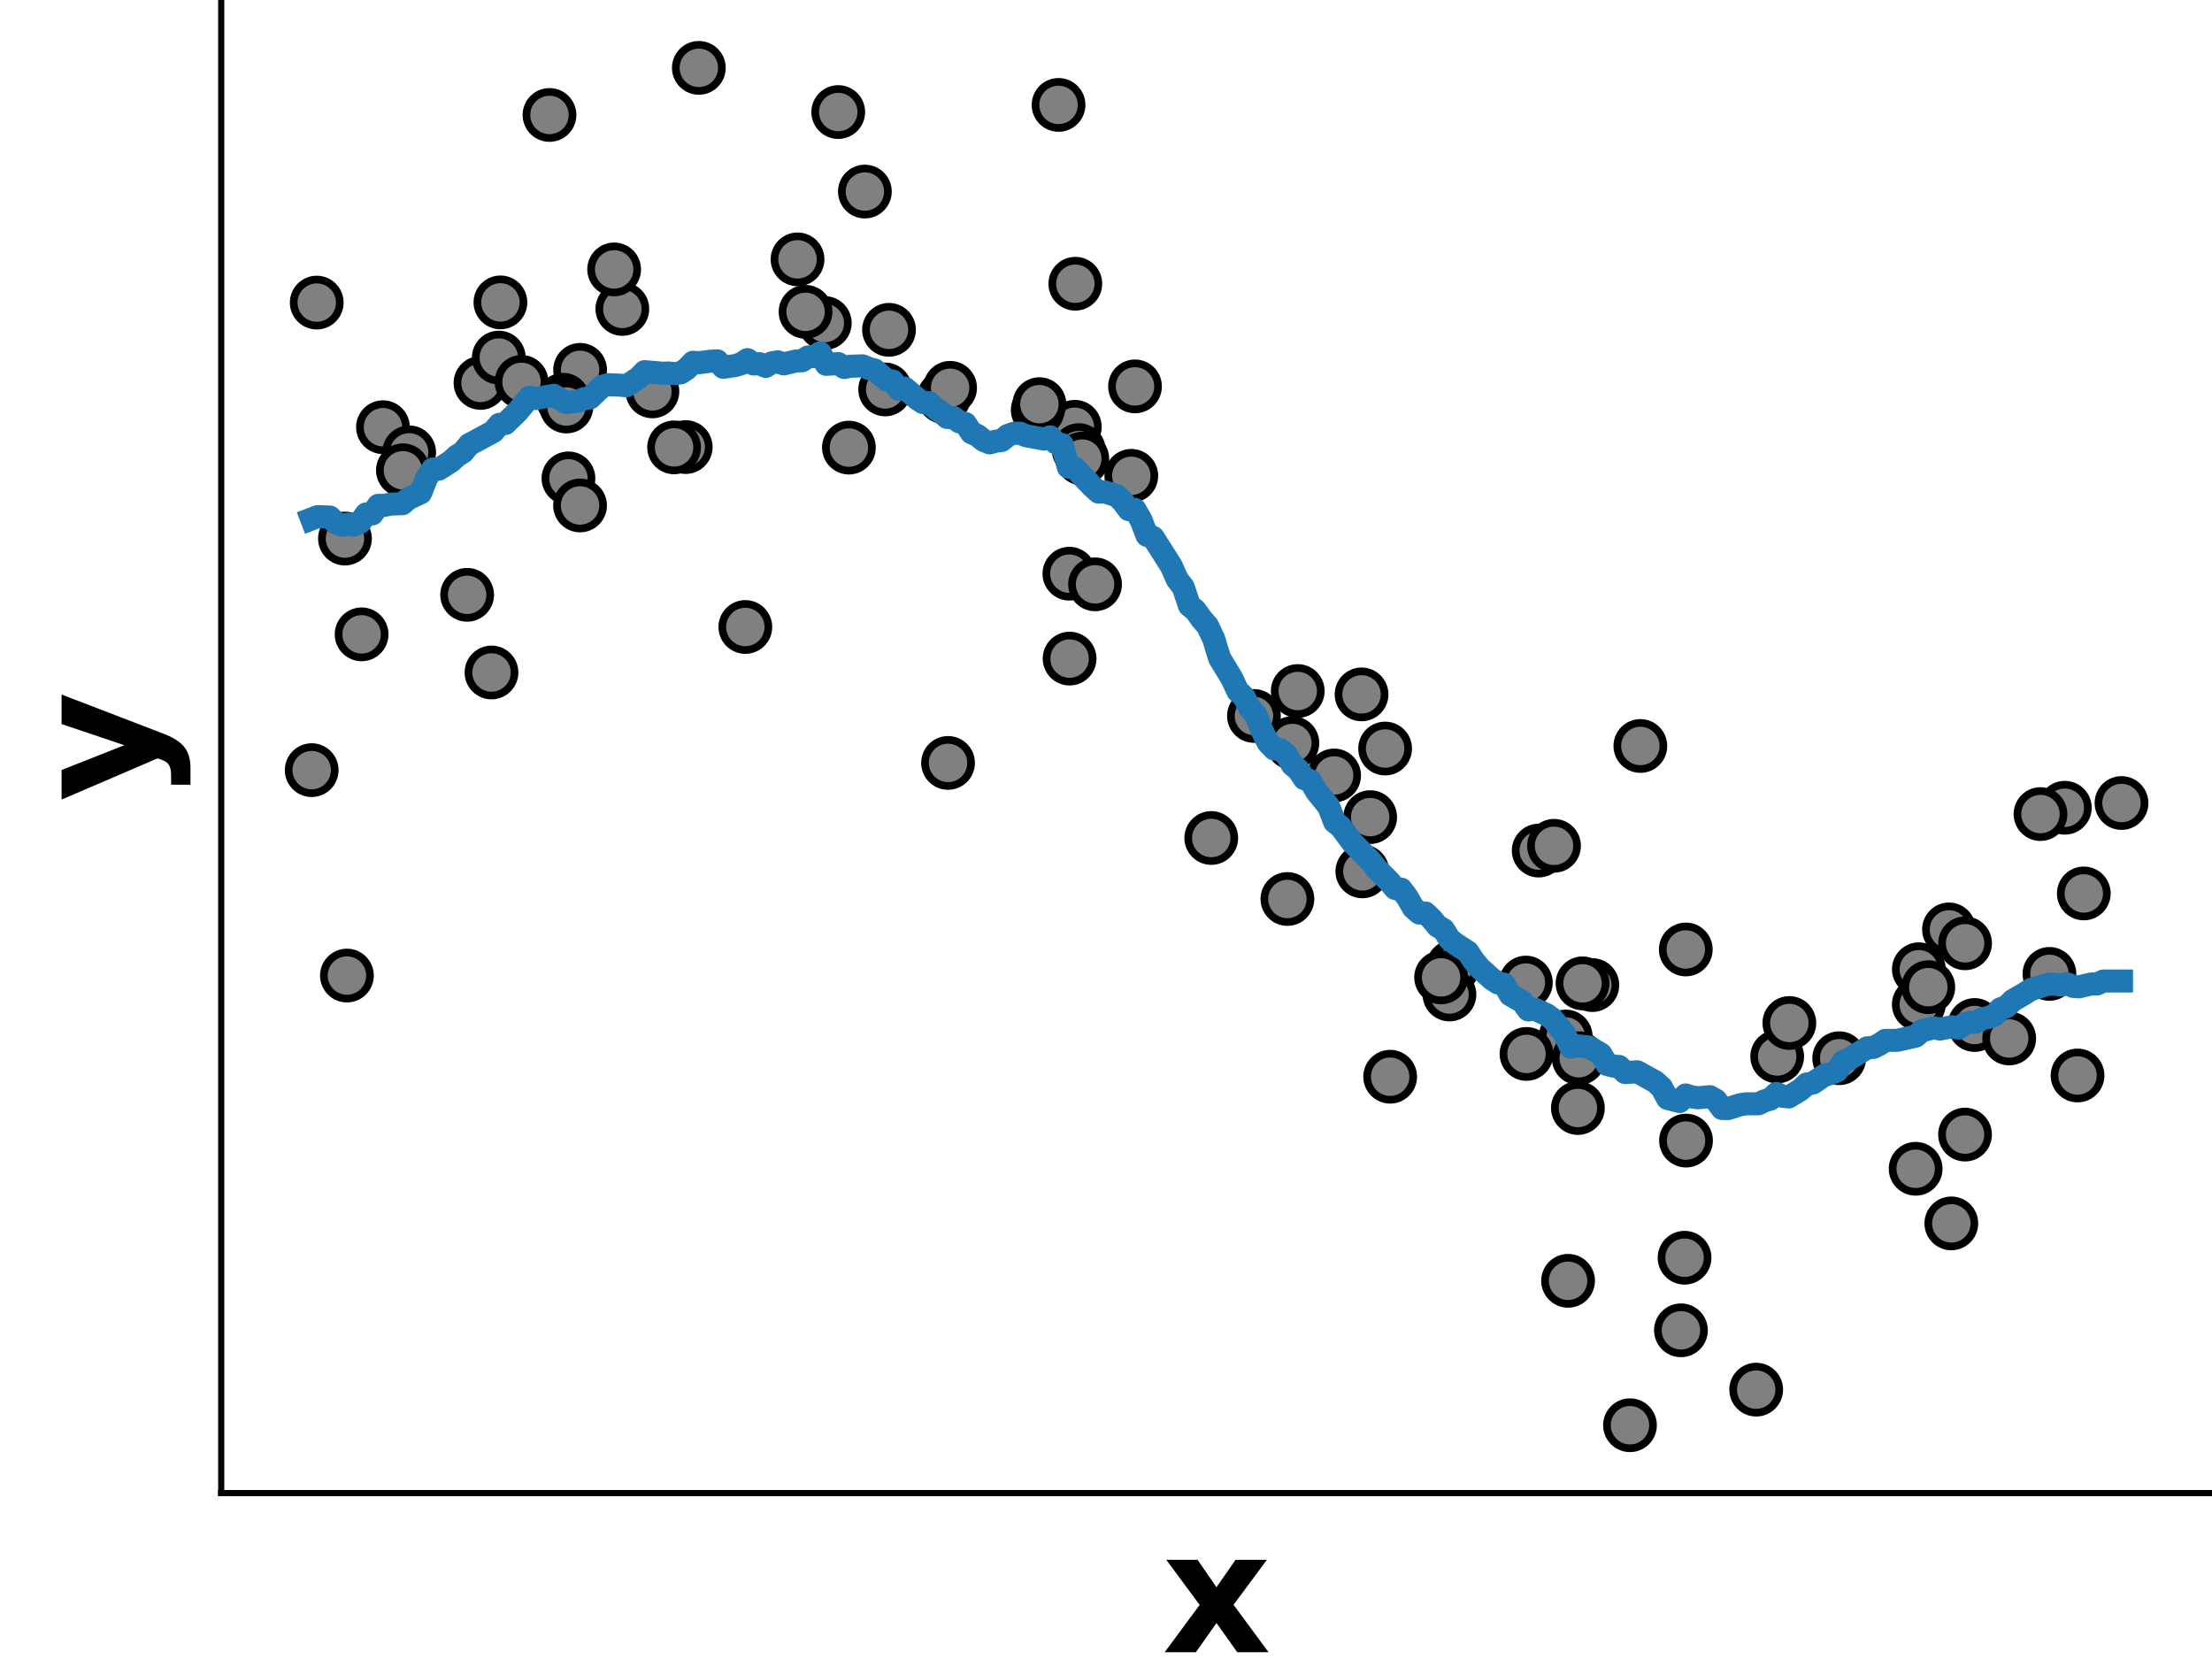 <?xml version="1.0" encoding="utf-8" standalone="no"?>
<!DOCTYPE svg PUBLIC "-//W3C//DTD SVG 1.1//EN"
  "http://www.w3.org/Graphics/SVG/1.1/DTD/svg11.dtd">
<!-- Created with matplotlib (https://matplotlib.org/) -->
<svg height="216pt" version="1.1" viewBox="0 0 288 216" width="288pt" xmlns="http://www.w3.org/2000/svg" xmlns:xlink="http://www.w3.org/1999/xlink">
 <defs>
  <style type="text/css">*{stroke-linecap:butt;stroke-linejoin:round;}</style>
 </defs>
 <g id="figure_1">
  <g id="patch_1">
   <path d="M 0 216 
L 288 216 
L 288 0 
L 0 0 
z
" style="fill:none;"/>
  </g>
  <g id="axes_1">
   <g id="patch_2">
    <path d="M 28.8 194.4 
L 288 194.4 
L 288 0 
L 28.8 0 
z
" style="fill:none;"/>
   </g>
   <g id="PathCollection_1">
    <defs>
     <path d="M 0 3 
C 0.796 3 1.559 2.684 2.121 2.121 
C 2.684 1.559 3 0.796 3 0 
C 3 -0.796 2.684 -1.559 2.121 -2.121 
C 1.559 -2.684 0.796 -3 0 -3 
C -0.796 -3 -1.559 -2.684 -2.121 -2.121 
C -2.684 -1.559 -3 -0.796 -3 0 
C -3 0.796 -2.684 1.559 -2.121 2.121 
C -1.559 2.684 -0.796 3 0 3 
z
" id="mefa425c448" style="stroke:#000000;"/>
    </defs>
    <g clip-path="url(#pb79121656e)">
     <use style="fill:#808080;stroke:#000000;" x="139.939" xlink:href="#mefa425c448" y="55.566"/>
     <use style="fill:#808080;stroke:#000000;" x="212.221" xlink:href="#mefa425c448" y="185.564"/>
     <use style="fill:#808080;stroke:#000000;" x="40.582" xlink:href="#mefa425c448" y="100.271"/>
     <use style="fill:#808080;stroke:#000000;" x="112.606" xlink:href="#mefa425c448" y="24.941"/>
     <use style="fill:#808080;stroke:#000000;" x="75.529" xlink:href="#mefa425c448" y="48.152"/>
     <use style="fill:#808080;stroke:#000000;" x="62.561" xlink:href="#mefa425c448" y="49.856"/>
     <use style="fill:#808080;stroke:#000000;" x="84.944" xlink:href="#mefa425c448" y="50.958"/>
     <use style="fill:#808080;stroke:#000000;" x="122.908" xlink:href="#mefa425c448" y="51.702"/>
     <use style="fill:#808080;stroke:#000000;" x="135.111" xlink:href="#mefa425c448" y="53.383"/>
     <use style="fill:#808080;stroke:#000000;" x="168.964" xlink:href="#mefa425c448" y="89.971"/>
     <use style="fill:#808080;stroke:#000000;" x="140.456" xlink:href="#mefa425c448" y="58.606"/>
     <use style="fill:#808080;stroke:#000000;" x="203.855" xlink:href="#mefa425c448" y="134.949"/>
     <use style="fill:#808080;stroke:#000000;" x="89.279" xlink:href="#mefa425c448" y="58.206"/>
     <use style="fill:#808080;stroke:#000000;" x="249.826" xlink:href="#mefa425c448" y="130.771"/>
     <use style="fill:#808080;stroke:#000000;" x="47.082" xlink:href="#mefa425c448" y="82.591"/>
     <use style="fill:#808080;stroke:#000000;" x="200.339" xlink:href="#mefa425c448" y="110.744"/>
     <use style="fill:#808080;stroke:#000000;" x="140.006" xlink:href="#mefa425c448" y="36.942"/>
     <use style="fill:#808080;stroke:#000000;" x="173.701" xlink:href="#mefa425c448" y="100.966"/>
     <use style="fill:#808080;stroke:#000000;" x="74.011" xlink:href="#mefa425c448" y="62.283"/>
     <use style="fill:#808080;stroke:#000000;" x="87.766" xlink:href="#mefa425c448" y="58.247"/>
     <use style="fill:#808080;stroke:#000000;" x="231.387" xlink:href="#mefa425c448" y="137.555"/>
     <use style="fill:#808080;stroke:#000000;" x="271.309" xlink:href="#mefa425c448" y="116.325"/>
     <use style="fill:#808080;stroke:#000000;" x="115.249" xlink:href="#mefa425c448" y="50.705"/>
     <use style="fill:#808080;stroke:#000000;" x="205.548" xlink:href="#mefa425c448" y="137.781"/>
     <use style="fill:#808080;stroke:#000000;" x="249.414" xlink:href="#mefa425c448" y="152.174"/>
     <use style="fill:#808080;stroke:#000000;" x="253.756" xlink:href="#mefa425c448" y="121.008"/>
     <use style="fill:#808080;stroke:#000000;" x="60.822" xlink:href="#mefa425c448" y="77.445"/>
     <use style="fill:#808080;stroke:#000000;" x="49.862" xlink:href="#mefa425c448" y="55.62"/>
     <use style="fill:#808080;stroke:#000000;" x="81.028" xlink:href="#mefa425c448" y="40.222"/>
     <use style="fill:#808080;stroke:#000000;" x="249.832" xlink:href="#mefa425c448" y="126.195"/>
     <use style="fill:#808080;stroke:#000000;" x="63.992" xlink:href="#mefa425c448" y="87.557"/>
     <use style="fill:#808080;stroke:#000000;" x="140.912" xlink:href="#mefa425c448" y="59.712"/>
     <use style="fill:#808080;stroke:#000000;" x="268.837" xlink:href="#mefa425c448" y="105.168"/>
     <use style="fill:#808080;stroke:#000000;" x="167.618" xlink:href="#mefa425c448" y="117.048"/>
     <use style="fill:#808080;stroke:#000000;" x="205.441" xlink:href="#mefa425c448" y="144.263"/>
     <use style="fill:#808080;stroke:#000000;" x="115.748" xlink:href="#mefa425c448" y="42.943"/>
     <use style="fill:#808080;stroke:#000000;" x="204.16" xlink:href="#mefa425c448" y="166.761"/>
     <use style="fill:#808080;stroke:#000000;" x="239.461" xlink:href="#mefa425c448" y="137.78"/>
     <use style="fill:#808080;stroke:#000000;" x="44.913" xlink:href="#mefa425c448" y="70.12"/>
     <use style="fill:#808080;stroke:#000000;" x="219.328" xlink:href="#mefa425c448" y="163.756"/>
     <use style="fill:#808080;stroke:#000000;" x="276.218" xlink:href="#mefa425c448" y="104.552"/>
     <use style="fill:#808080;stroke:#000000;" x="218.856" xlink:href="#mefa425c448" y="173.205"/>
     <use style="fill:#808080;stroke:#000000;" x="107.389" xlink:href="#mefa425c448" y="42.059"/>
     <use style="fill:#808080;stroke:#000000;" x="228.654" xlink:href="#mefa425c448" y="180.929"/>
     <use style="fill:#808080;stroke:#000000;" x="65.155" xlink:href="#mefa425c448" y="39.37"/>
     <use style="fill:#808080;stroke:#000000;" x="147.296" xlink:href="#mefa425c448" y="61.952"/>
     <use style="fill:#808080;stroke:#000000;" x="257.089" xlink:href="#mefa425c448" y="133.453"/>
     <use style="fill:#808080;stroke:#000000;" x="110.528" xlink:href="#mefa425c448" y="58.278"/>
     <use style="fill:#808080;stroke:#000000;" x="109.137" xlink:href="#mefa425c448" y="14.589"/>
     <use style="fill:#808080;stroke:#000000;" x="71.543" xlink:href="#mefa425c448" y="14.967"/>
     <use style="fill:#808080;stroke:#000000;" x="45.17" xlink:href="#mefa425c448" y="127.018"/>
     <use style="fill:#808080;stroke:#000000;" x="202.333" xlink:href="#mefa425c448" y="110.124"/>
     <use style="fill:#808080;stroke:#000000;" x="90.989" xlink:href="#mefa425c448" y="8.836"/>
     <use style="fill:#808080;stroke:#000000;" x="103.839" xlink:href="#mefa425c448" y="33.768"/>
     <use style="fill:#808080;stroke:#000000;" x="157.705" xlink:href="#mefa425c448" y="109.105"/>
     <use style="fill:#808080;stroke:#000000;" x="53.272" xlink:href="#mefa425c448" y="58.897"/>
     <use style="fill:#808080;stroke:#000000;" x="177.377" xlink:href="#mefa425c448" y="113.451"/>
     <use style="fill:#808080;stroke:#000000;" x="75.523" xlink:href="#mefa425c448" y="65.811"/>
     <use style="fill:#808080;stroke:#000000;" x="180.997" xlink:href="#mefa425c448" y="140.188"/>
     <use style="fill:#808080;stroke:#000000;" x="207.32" xlink:href="#mefa425c448" y="128.256"/>
     <use style="fill:#808080;stroke:#000000;" x="64.943" xlink:href="#mefa425c448" y="46.557"/>
     <use style="fill:#808080;stroke:#000000;" x="139.232" xlink:href="#mefa425c448" y="74.694"/>
     <use style="fill:#808080;stroke:#000000;" x="206.043" xlink:href="#mefa425c448" y="128.03"/>
     <use style="fill:#808080;stroke:#000000;" x="139.261" xlink:href="#mefa425c448" y="85.749"/>
     <use style="fill:#808080;stroke:#000000;" x="52.459" xlink:href="#mefa425c448" y="61.229"/>
     <use style="fill:#808080;stroke:#000000;" x="168.268" xlink:href="#mefa425c448" y="96.741"/>
     <use style="fill:#808080;stroke:#000000;" x="198.749" xlink:href="#mefa425c448" y="137.221"/>
     <use style="fill:#808080;stroke:#000000;" x="163.262" xlink:href="#mefa425c448" y="93.215"/>
     <use style="fill:#808080;stroke:#000000;" x="265.669" xlink:href="#mefa425c448" y="105.992"/>
     <use style="fill:#808080;stroke:#000000;" x="180.341" xlink:href="#mefa425c448" y="97.459"/>
     <use style="fill:#808080;stroke:#000000;" x="255.852" xlink:href="#mefa425c448" y="122.817"/>
     <use style="fill:#808080;stroke:#000000;" x="73.317" xlink:href="#mefa425c448" y="52.047"/>
     <use style="fill:#808080;stroke:#000000;" x="73.747" xlink:href="#mefa425c448" y="52.928"/>
     <use style="fill:#808080;stroke:#000000;" x="232.971" xlink:href="#mefa425c448" y="133.194"/>
     <use style="fill:#808080;stroke:#000000;" x="135.328" xlink:href="#mefa425c448" y="52.621"/>
     <use style="fill:#808080;stroke:#000000;" x="79.961" xlink:href="#mefa425c448" y="35.077"/>
     <use style="fill:#808080;stroke:#000000;" x="261.597" xlink:href="#mefa425c448" y="135.208"/>
     <use style="fill:#808080;stroke:#000000;" x="123.434" xlink:href="#mefa425c448" y="99.331"/>
     <use style="fill:#808080;stroke:#000000;" x="219.487" xlink:href="#mefa425c448" y="123.619"/>
     <use style="fill:#808080;stroke:#000000;" x="213.573" xlink:href="#mefa425c448" y="97.126"/>
     <use style="fill:#808080;stroke:#000000;" x="251.063" xlink:href="#mefa425c448" y="128.529"/>
     <use style="fill:#808080;stroke:#000000;" x="189.187" xlink:href="#mefa425c448" y="125.844"/>
     <use style="fill:#808080;stroke:#000000;" x="219.518" xlink:href="#mefa425c448" y="148.504"/>
     <use style="fill:#808080;stroke:#000000;" x="123.703" xlink:href="#mefa425c448" y="50.492"/>
     <use style="fill:#808080;stroke:#000000;" x="104.883" xlink:href="#mefa425c448" y="40.603"/>
     <use style="fill:#808080;stroke:#000000;" x="254.061" xlink:href="#mefa425c448" y="159.284"/>
     <use style="fill:#808080;stroke:#000000;" x="142.576" xlink:href="#mefa425c448" y="76.08"/>
     <use style="fill:#808080;stroke:#000000;" x="270.494" xlink:href="#mefa425c448" y="140.027"/>
     <use style="fill:#808080;stroke:#000000;" x="198.665" xlink:href="#mefa425c448" y="127.93"/>
     <use style="fill:#808080;stroke:#000000;" x="188.716" xlink:href="#mefa425c448" y="129.483"/>
     <use style="fill:#808080;stroke:#000000;" x="67.901" xlink:href="#mefa425c448" y="49.722"/>
     <use style="fill:#808080;stroke:#000000;" x="266.835" xlink:href="#mefa425c448" y="126.799"/>
     <use style="fill:#808080;stroke:#000000;" x="147.777" xlink:href="#mefa425c448" y="50.307"/>
     <use style="fill:#808080;stroke:#000000;" x="178.395" xlink:href="#mefa425c448" y="106.39"/>
     <use style="fill:#808080;stroke:#000000;" x="137.821" xlink:href="#mefa425c448" y="13.659"/>
     <use style="fill:#808080;stroke:#000000;" x="97.042" xlink:href="#mefa425c448" y="81.632"/>
     <use style="fill:#808080;stroke:#000000;" x="255.846" xlink:href="#mefa425c448" y="147.722"/>
     <use style="fill:#808080;stroke:#000000;" x="177.273" xlink:href="#mefa425c448" y="90.407"/>
     <use style="fill:#808080;stroke:#000000;" x="41.239" xlink:href="#mefa425c448" y="39.398"/>
     <use style="fill:#808080;stroke:#000000;" x="187.631" xlink:href="#mefa425c448" y="127.255"/>
    </g>
   </g>
   <g id="matplotlib.axis_1">
    <g id="text_1">
     <!-- x -->
     <g transform="translate(151.305 215.117)scale(0.22 -0.22)">
      <defs>
       <path d="M 22.219 27.984 
L 2.484 54.688 
L 21 54.688 
L 32.172 38.484 
L 43.5 54.688 
L 62.016 54.688 
L 42.281 28.078 
L 62.984 0 
L 44.484 0 
L 32.172 17.281 
L 20.016 0 
L 1.516 0 
z
" id="DejaVuSans-Bold-120"/>
      </defs>
      <use xlink:href="#DejaVuSans-Bold-120"/>
     </g>
    </g>
   </g>
   <g id="matplotlib.axis_2">
    <g id="text_2">
     <!-- y -->
     <g transform="translate(20.053 104.371)rotate(-90)scale(0.22 -0.22)">
      <defs>
       <path d="M 1.219 54.688 
L 18.703 54.688 
L 33.406 17.578 
L 45.906 54.688 
L 63.375 54.688 
L 40.375 -5.172 
Q 36.922 -14.312 32.297 -17.938 
Q 27.688 -21.578 20.125 -21.578 
L 10.016 -21.578 
L 10.016 -10.109 
L 15.484 -10.109 
Q 19.922 -10.109 21.938 -8.688 
Q 23.969 -7.281 25.094 -3.609 
L 25.594 -2.094 
z
" id="DejaVuSans-Bold-121"/>
      </defs>
      <use xlink:href="#DejaVuSans-Bold-121"/>
     </g>
    </g>
   </g>
   <g id="line2d_1">
    <path clip-path="url(#pb79121656e)" d="M 40.582 67.565 
L 41.37 67.261 
L 42.946 67.321 
L 43.734 68.092 
L 44.522 68.383 
L 45.31 68.241 
L 46.098 68.364 
L 46.886 68.01 
L 47.675 66.918 
L 48.463 66.918 
L 49.251 65.798 
L 50.039 65.798 
L 50.827 65.636 
L 52.403 65.582 
L 53.191 64.907 
L 54.767 64.173 
L 55.555 62.205 
L 56.343 61.066 
L 57.132 61.083 
L 58.708 60.077 
L 59.496 59.357 
L 60.284 58.861 
L 61.072 57.891 
L 62.648 57.044 
L 64.224 56.189 
L 65.012 55.253 
L 65.8 55.143 
L 67.377 53.604 
L 68.953 51.713 
L 69.741 51.886 
L 72.105 51.47 
L 73.681 52.405 
L 75.257 52.245 
L 76.045 51.908 
L 76.834 51.798 
L 78.41 50.293 
L 79.198 50.088 
L 80.774 50.15 
L 81.562 50.23 
L 83.138 49.212 
L 83.926 48.389 
L 86.291 48.592 
L 87.079 48.56 
L 87.867 48.653 
L 88.655 48.534 
L 89.443 47.997 
L 90.231 47.167 
L 91.019 47.223 
L 92.595 47.02 
L 93.383 46.98 
L 94.171 47.826 
L 95.748 47.591 
L 96.536 47.35 
L 97.324 46.821 
L 98.112 47.394 
L 98.9 47.349 
L 99.688 47.704 
L 100.476 47.238 
L 101.264 47.105 
L 102.052 47.382 
L 103.628 47 
L 104.416 46.972 
L 105.204 46.472 
L 105.993 46.409 
L 106.781 45.939 
L 107.569 47.436 
L 109.145 47.34 
L 109.933 47.851 
L 110.721 47.682 
L 112.297 47.632 
L 113.085 47.964 
L 113.873 48.165 
L 115.45 49.494 
L 116.238 49.605 
L 117.026 50.68 
L 117.814 50.548 
L 119.39 51.896 
L 120.178 52.421 
L 120.966 52.429 
L 121.754 53.165 
L 122.542 53.693 
L 123.33 54.357 
L 124.118 54.351 
L 124.907 54.926 
L 125.695 55.142 
L 126.483 56.343 
L 127.271 56.7 
L 128.059 57.339 
L 128.847 57.663 
L 129.635 57.445 
L 130.423 57.344 
L 131.211 56.693 
L 131.999 56.416 
L 132.787 56.395 
L 133.575 56.732 
L 135.94 57.17 
L 136.728 56.875 
L 137.516 57.683 
L 138.304 57.897 
L 139.092 60.816 
L 139.88 60.894 
L 142.244 63.361 
L 143.032 64.07 
L 143.82 64.045 
L 145.397 64.536 
L 146.185 65.301 
L 146.973 66.36 
L 147.761 66.319 
L 148.549 67.683 
L 149.337 69.707 
L 150.125 69.955 
L 152.489 73.672 
L 153.277 75.441 
L 154.066 76.471 
L 154.854 78.833 
L 155.642 79.472 
L 156.43 80.572 
L 157.218 81.479 
L 158.006 83.147 
L 158.794 85.707 
L 160.37 88.293 
L 161.158 89.978 
L 161.946 90.712 
L 162.734 92.221 
L 163.523 93.09 
L 164.311 95.115 
L 165.099 96.679 
L 165.887 97.509 
L 166.675 97.603 
L 167.463 98.232 
L 168.251 99.567 
L 169.039 100.215 
L 169.827 101.389 
L 170.615 101.643 
L 171.403 103.042 
L 172.98 104.978 
L 173.768 107.02 
L 174.556 107.641 
L 176.132 109.758 
L 177.708 111.339 
L 178.496 112.156 
L 179.284 113.173 
L 180.86 114.743 
L 181.648 115.681 
L 182.436 115.77 
L 183.225 116.832 
L 184.013 118.2 
L 184.801 118.878 
L 185.589 118.877 
L 186.377 119.628 
L 187.165 120.587 
L 187.953 121.029 
L 188.741 122.299 
L 189.529 122.916 
L 191.105 123.934 
L 191.893 125.119 
L 192.682 126.06 
L 194.258 127.482 
L 195.046 127.987 
L 195.834 128.131 
L 196.622 129.51 
L 198.198 130.419 
L 198.986 131.491 
L 199.774 131.377 
L 201.35 132.093 
L 202.139 132.675 
L 203.715 134.649 
L 204.503 136.329 
L 205.291 136.154 
L 206.867 136.319 
L 208.443 137.244 
L 209.231 138.591 
L 210.019 138.801 
L 210.807 138.852 
L 211.595 139.645 
L 213.172 139.547 
L 215.536 140.855 
L 216.324 141.58 
L 217.112 143.014 
L 218.688 143.422 
L 219.476 142.561 
L 220.264 142.819 
L 221.052 142.929 
L 222.629 142.788 
L 223.417 143.241 
L 224.205 144.323 
L 224.993 144.334 
L 226.569 143.834 
L 227.357 143.713 
L 228.933 143.717 
L 229.721 143.334 
L 230.509 143.1 
L 231.298 142.358 
L 232.086 142.734 
L 232.874 142.825 
L 234.45 141.872 
L 235.238 141.131 
L 236.026 141.016 
L 237.602 139.958 
L 238.39 139.775 
L 239.178 139.432 
L 239.966 138.222 
L 240.755 137.888 
L 243.119 136.422 
L 243.907 136.372 
L 244.695 135.981 
L 245.483 135.455 
L 247.059 135.448 
L 249.423 134.905 
L 250.211 134.203 
L 251.788 133.825 
L 252.576 133.978 
L 254.152 133.684 
L 254.94 133.865 
L 255.728 133.311 
L 256.516 133.095 
L 257.304 133.095 
L 258.092 132.633 
L 258.88 132.478 
L 259.668 132.183 
L 260.457 131.343 
L 261.245 131.077 
L 262.033 130.28 
L 263.609 129.363 
L 264.397 128.845 
L 265.973 128.353 
L 266.761 128.144 
L 267.549 128.137 
L 268.337 128.258 
L 269.125 128.079 
L 269.914 128.428 
L 270.702 128.484 
L 272.278 128.107 
L 273.066 128.104 
L 273.854 127.726 
L 276.218 127.726 
L 276.218 127.726 
" style="fill:none;stroke:#1f77b4;stroke-linecap:square;stroke-width:3;"/>
   </g>
   <g id="patch_3">
    <path d="M 28.8 194.4 
L 28.8 -0 
" style="fill:none;stroke:#000000;stroke-linecap:square;stroke-linejoin:miter;stroke-width:0.8;"/>
   </g>
   <g id="patch_4">
    <path d="M 28.8 194.4 
L 288 194.4 
" style="fill:none;stroke:#000000;stroke-linecap:square;stroke-linejoin:miter;stroke-width:0.8;"/>
   </g>
  </g>
 </g>
 <defs>
  <clipPath id="pb79121656e">
   <rect height="194.4" width="259.2" x="28.8" y="0"/>
  </clipPath>
 </defs>
</svg>
